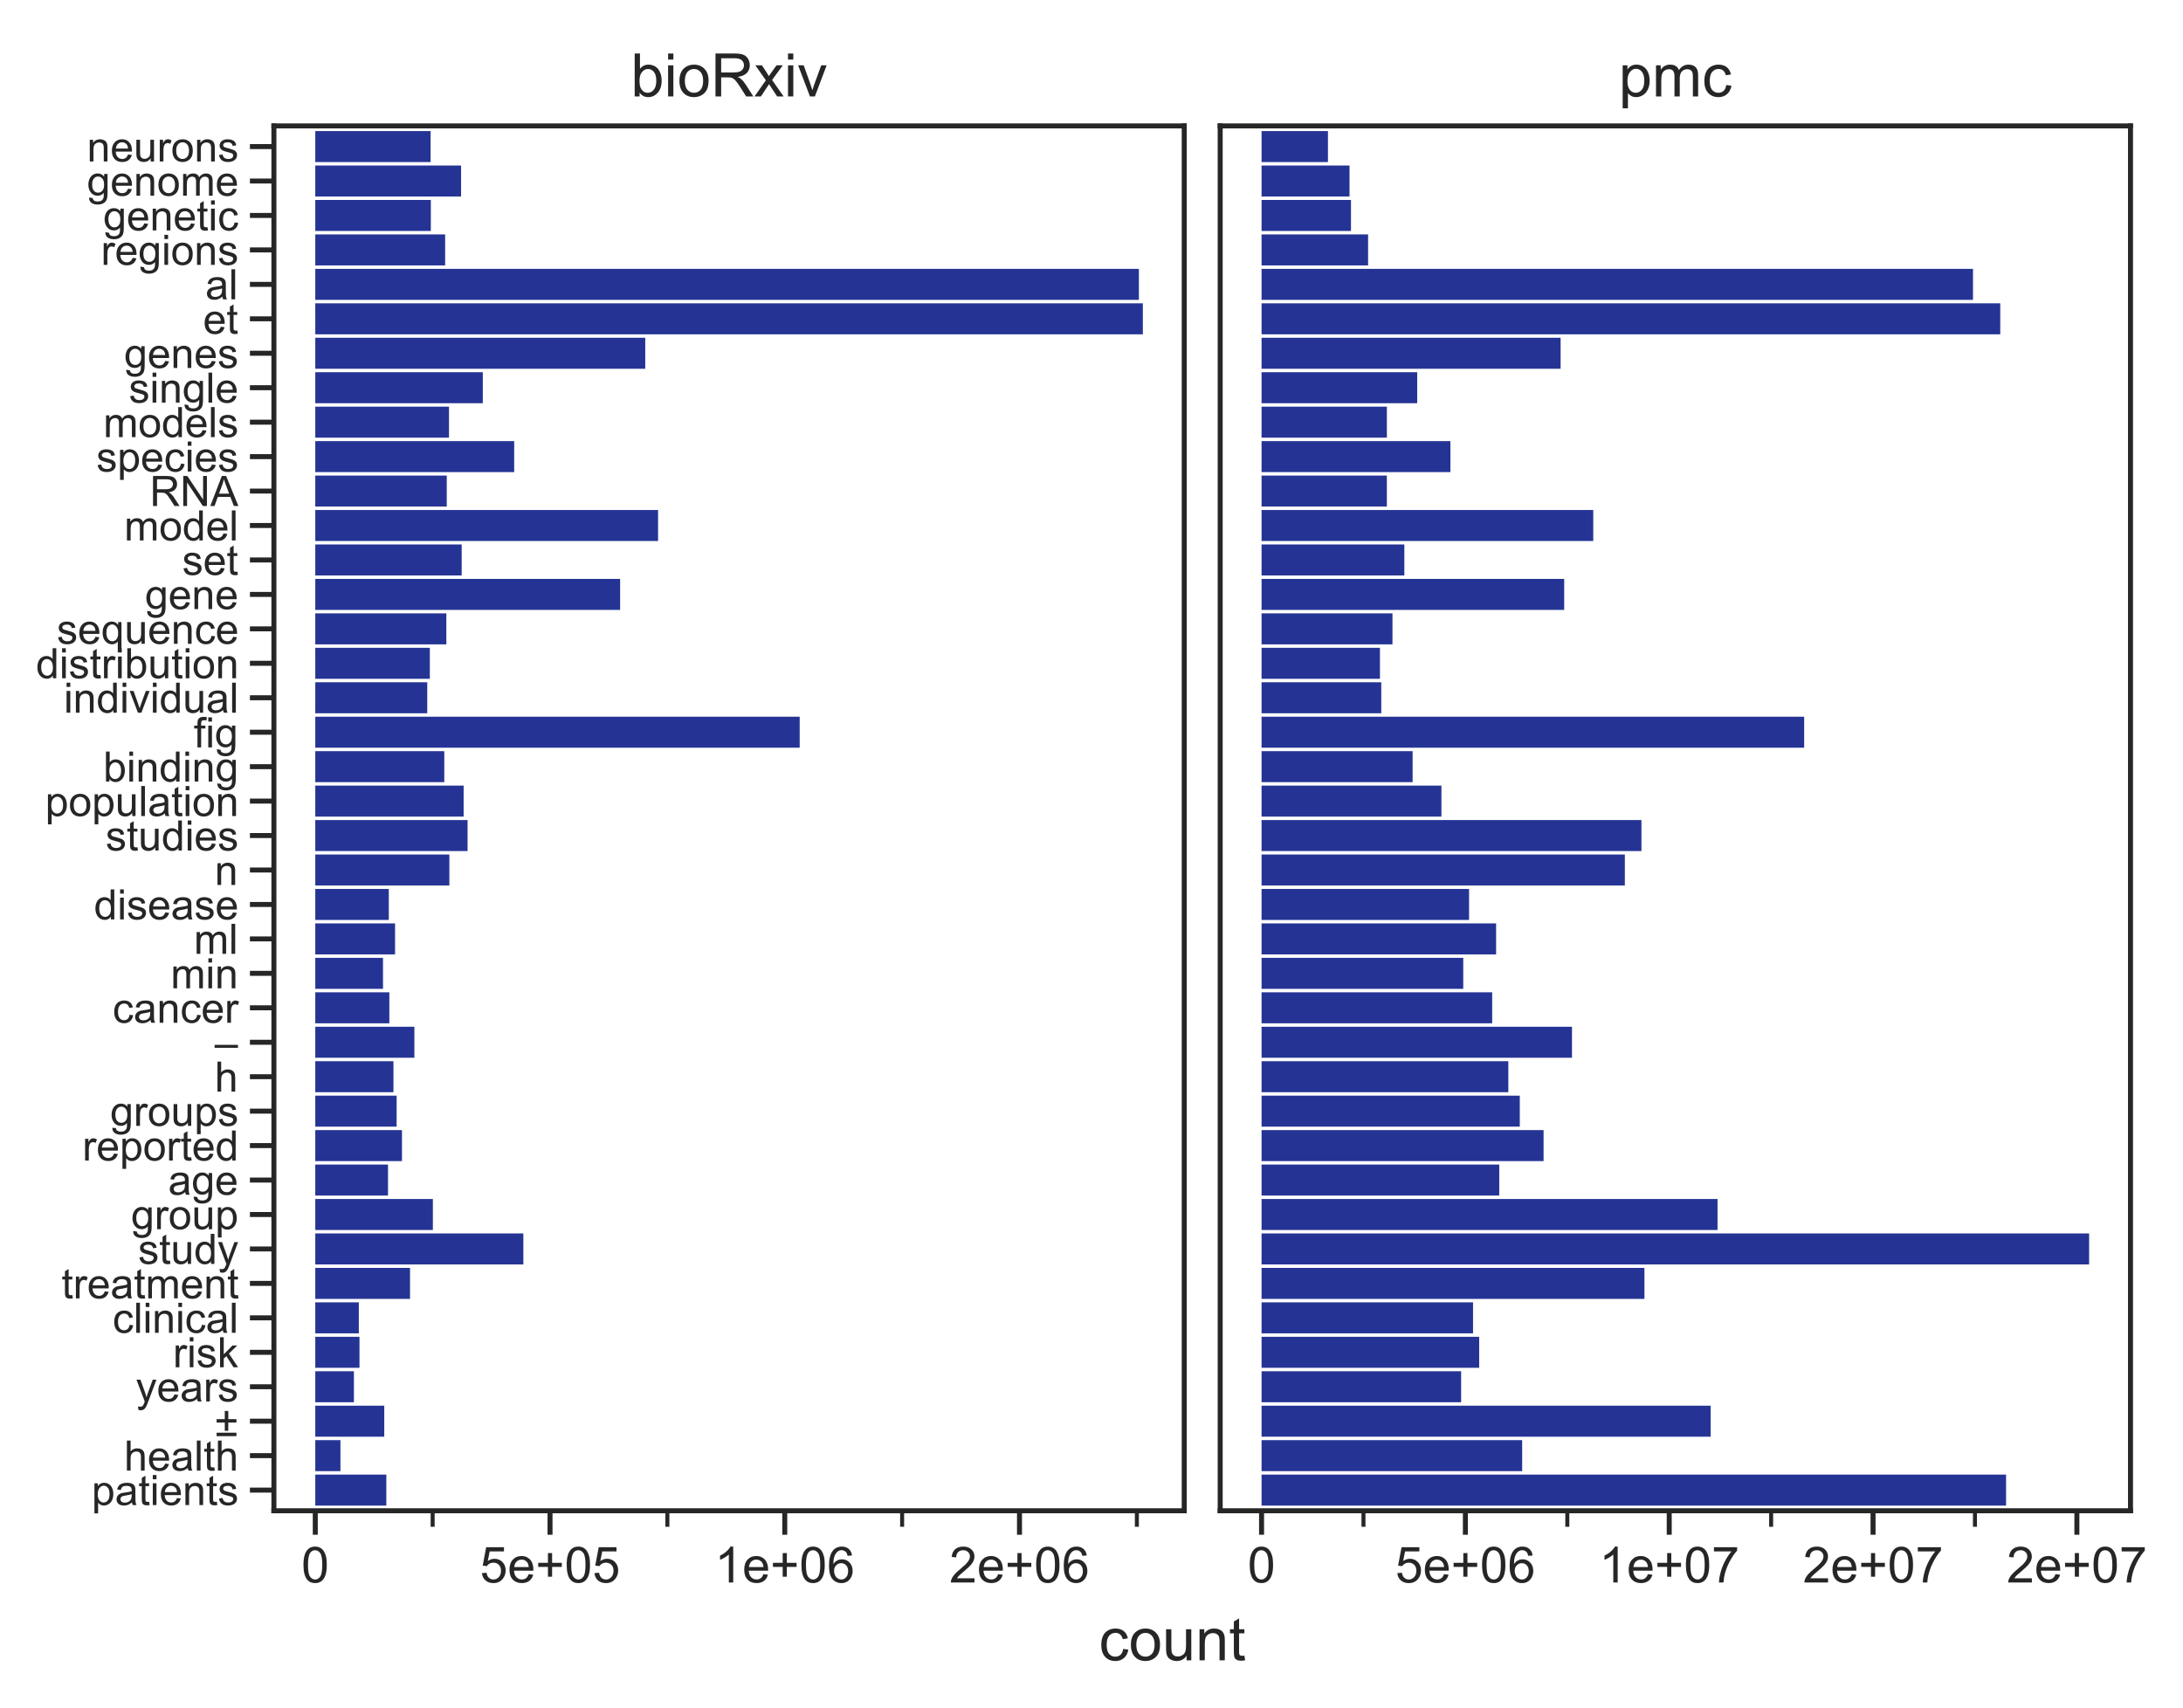 <?xml version="1.0" encoding="utf-8" standalone="no"?>
<!DOCTYPE svg PUBLIC "-//W3C//DTD SVG 1.1//EN"
  "http://www.w3.org/Graphics/SVG/1.1/DTD/svg11.dtd">
<!-- Created with matplotlib (https://matplotlib.org/) -->
<svg height="341.92pt" version="1.1" viewBox="0 0 436.962 341.92" width="436.962pt" xmlns="http://www.w3.org/2000/svg" xmlns:xlink="http://www.w3.org/1999/xlink">
 <defs>
  <style type="text/css">
*{stroke-linecap:butt;stroke-linejoin:round;}
  </style>
 </defs>
 <g id="figure_1">
  <g id="patch_1">
   <path d="M 0 341.92 
L 436.962 341.92 
L 436.962 0 
L 0 0 
z
" style="fill:#ffffff;"/>
  </g>
  <g id="axes_1">
   <g id="patch_2">
    <path d="M 54.826 302.4 
L 237.04 302.4 
L 237.04 25.2 
L 54.826 25.2 
z
" style="fill:#ffffff;"/>
   </g>
   <g id="matplotlib.axis_1">
    <g id="xtick_1">
     <g id="line2d_1">
      <defs>
       <path d="M 0 0 
L 0 4.8 
" id="m4e394db249" style="stroke:#262626;"/>
      </defs>
      <g>
       <use style="fill:#262626;stroke:#262626;" x="63.108" xlink:href="#m4e394db249" y="302.4"/>
      </g>
     </g>
     <g id="text_1">
      <!-- 0 -->
      <defs>
       <path d="M 4.156 35.297 
Q 4.156 48 6.766 55.734 
Q 9.375 63.484 14.516 67.672 
Q 19.672 71.875 27.484 71.875 
Q 33.25 71.875 37.594 69.547 
Q 41.938 67.234 44.766 62.859 
Q 47.609 58.5 49.219 52.219 
Q 50.828 45.953 50.828 35.297 
Q 50.828 22.703 48.234 14.969 
Q 45.656 7.234 40.5 3 
Q 35.359 -1.219 27.484 -1.219 
Q 17.141 -1.219 11.234 6.203 
Q 4.156 15.141 4.156 35.297 
z
M 13.188 35.297 
Q 13.188 17.672 17.312 11.828 
Q 21.438 6 27.484 6 
Q 33.547 6 37.672 11.859 
Q 41.797 17.719 41.797 35.297 
Q 41.797 52.984 37.672 58.781 
Q 33.547 64.594 27.391 64.594 
Q 21.344 64.594 17.719 59.469 
Q 13.188 52.938 13.188 35.297 
z
" id="ArialMT-48"/>
      </defs>
      <g style="fill:#262626;" transform="translate(60.328 316.758)scale(0.1 -0.1)">
       <use xlink:href="#ArialMT-48"/>
      </g>
     </g>
    </g>
    <g id="xtick_2">
     <g id="line2d_2">
      <g>
       <use style="fill:#262626;stroke:#262626;" x="110.095" xlink:href="#m4e394db249" y="302.4"/>
      </g>
     </g>
     <g id="text_2">
      <!-- 5e+05 -->
      <defs>
       <path d="M 4.156 18.75 
L 13.375 19.531 
Q 14.406 12.797 18.141 9.391 
Q 21.875 6 27.156 6 
Q 33.5 6 37.891 10.781 
Q 42.281 15.578 42.281 23.484 
Q 42.281 31 38.062 35.344 
Q 33.844 39.703 27 39.703 
Q 22.75 39.703 19.328 37.766 
Q 15.922 35.844 13.969 32.766 
L 5.719 33.844 
L 12.641 70.609 
L 48.25 70.609 
L 48.25 62.203 
L 19.672 62.203 
L 15.828 42.969 
Q 22.266 47.469 29.344 47.469 
Q 38.719 47.469 45.156 40.969 
Q 51.609 34.469 51.609 24.266 
Q 51.609 14.547 45.953 7.469 
Q 39.062 -1.219 27.156 -1.219 
Q 17.391 -1.219 11.203 4.25 
Q 5.031 9.719 4.156 18.75 
z
" id="ArialMT-53"/>
       <path d="M 42.094 16.703 
L 51.172 15.578 
Q 49.031 7.625 43.219 3.219 
Q 37.406 -1.172 28.375 -1.172 
Q 17 -1.172 10.328 5.828 
Q 3.656 12.844 3.656 25.484 
Q 3.656 38.578 10.391 45.797 
Q 17.141 53.031 27.875 53.031 
Q 38.281 53.031 44.875 45.953 
Q 51.469 38.875 51.469 26.031 
Q 51.469 25.25 51.422 23.688 
L 12.75 23.688 
Q 13.234 15.141 17.578 10.594 
Q 21.922 6.062 28.422 6.062 
Q 33.25 6.062 36.672 8.594 
Q 40.094 11.141 42.094 16.703 
z
M 13.234 30.906 
L 42.188 30.906 
Q 41.609 37.453 38.875 40.719 
Q 34.672 45.797 27.984 45.797 
Q 21.922 45.797 17.797 41.75 
Q 13.672 37.703 13.234 30.906 
z
" id="ArialMT-101"/>
       <path d="M 25.047 11.578 
L 25.047 31.203 
L 5.562 31.203 
L 5.562 39.406 
L 25.047 39.406 
L 25.047 58.891 
L 33.344 58.891 
L 33.344 39.406 
L 52.828 39.406 
L 52.828 31.203 
L 33.344 31.203 
L 33.344 11.578 
z
" id="ArialMT-43"/>
      </defs>
      <g style="fill:#262626;" transform="translate(96.053 316.758)scale(0.1 -0.1)">
       <use xlink:href="#ArialMT-53"/>
       <use x="55.615" xlink:href="#ArialMT-101"/>
       <use x="111.23" xlink:href="#ArialMT-43"/>
       <use x="169.629" xlink:href="#ArialMT-48"/>
       <use x="225.244" xlink:href="#ArialMT-53"/>
      </g>
     </g>
    </g>
    <g id="xtick_3">
     <g id="line2d_3">
      <g>
       <use style="fill:#262626;stroke:#262626;" x="157.082" xlink:href="#m4e394db249" y="302.4"/>
      </g>
     </g>
     <g id="text_3">
      <!-- 1e+06 -->
      <defs>
       <path d="M 37.25 0 
L 28.469 0 
L 28.469 56 
Q 25.297 52.984 20.141 49.953 
Q 14.984 46.922 10.891 45.406 
L 10.891 53.906 
Q 18.266 57.375 23.781 62.297 
Q 29.297 67.234 31.594 71.875 
L 37.25 71.875 
z
" id="ArialMT-49"/>
       <path d="M 49.75 54.047 
L 41.016 53.375 
Q 39.844 58.547 37.703 60.891 
Q 34.125 64.656 28.906 64.656 
Q 24.703 64.656 21.531 62.312 
Q 17.391 59.281 14.984 53.469 
Q 12.594 47.656 12.5 36.922 
Q 15.672 41.75 20.266 44.094 
Q 24.859 46.438 29.891 46.438 
Q 38.672 46.438 44.844 39.969 
Q 51.031 33.5 51.031 23.25 
Q 51.031 16.5 48.125 10.719 
Q 45.219 4.938 40.141 1.859 
Q 35.062 -1.219 28.609 -1.219 
Q 17.625 -1.219 10.688 6.859 
Q 3.766 14.938 3.766 33.5 
Q 3.766 54.25 11.422 63.672 
Q 18.109 71.875 29.438 71.875 
Q 37.891 71.875 43.281 67.141 
Q 48.688 62.406 49.75 54.047 
z
M 13.875 23.188 
Q 13.875 18.656 15.797 14.5 
Q 17.719 10.359 21.188 8.172 
Q 24.656 6 28.469 6 
Q 34.031 6 38.031 10.484 
Q 42.047 14.984 42.047 22.703 
Q 42.047 30.125 38.078 34.391 
Q 34.125 38.672 28.125 38.672 
Q 22.172 38.672 18.016 34.391 
Q 13.875 30.125 13.875 23.188 
z
" id="ArialMT-54"/>
      </defs>
      <g style="fill:#262626;" transform="translate(143.04 316.758)scale(0.1 -0.1)">
       <use xlink:href="#ArialMT-49"/>
       <use x="55.615" xlink:href="#ArialMT-101"/>
       <use x="111.23" xlink:href="#ArialMT-43"/>
       <use x="169.629" xlink:href="#ArialMT-48"/>
       <use x="225.244" xlink:href="#ArialMT-54"/>
      </g>
     </g>
    </g>
    <g id="xtick_4">
     <g id="line2d_4">
      <g>
       <use style="fill:#262626;stroke:#262626;" x="204.069" xlink:href="#m4e394db249" y="302.4"/>
      </g>
     </g>
     <g id="text_4">
      <!-- 2e+06 -->
      <defs>
       <path d="M 50.344 8.453 
L 50.344 0 
L 3.031 0 
Q 2.938 3.172 4.047 6.109 
Q 5.859 10.938 9.828 15.625 
Q 13.812 20.312 21.344 26.469 
Q 33.016 36.031 37.109 41.625 
Q 41.219 47.219 41.219 52.203 
Q 41.219 57.422 37.469 61 
Q 33.734 64.594 27.734 64.594 
Q 21.391 64.594 17.578 60.781 
Q 13.766 56.984 13.719 50.25 
L 4.688 51.172 
Q 5.609 61.281 11.656 66.578 
Q 17.719 71.875 27.938 71.875 
Q 38.234 71.875 44.234 66.156 
Q 50.25 60.453 50.25 52 
Q 50.25 47.703 48.484 43.547 
Q 46.734 39.406 42.656 34.812 
Q 38.578 30.219 29.109 22.219 
Q 21.188 15.578 18.938 13.203 
Q 16.703 10.844 15.234 8.453 
z
" id="ArialMT-50"/>
      </defs>
      <g style="fill:#262626;" transform="translate(190.027 316.758)scale(0.1 -0.1)">
       <use xlink:href="#ArialMT-50"/>
       <use x="55.615" xlink:href="#ArialMT-101"/>
       <use x="111.23" xlink:href="#ArialMT-43"/>
       <use x="169.629" xlink:href="#ArialMT-48"/>
       <use x="225.244" xlink:href="#ArialMT-54"/>
      </g>
     </g>
    </g>
    <g id="xtick_5">
     <g id="line2d_5">
      <defs>
       <path d="M 0 0 
L 0 3.2 
" id="m1afc7be273" style="stroke:#262626;stroke-width:0.8;"/>
      </defs>
      <g>
       <use style="fill:#262626;stroke:#262626;stroke-width:0.8;" x="86.602" xlink:href="#m1afc7be273" y="302.4"/>
      </g>
     </g>
    </g>
    <g id="xtick_6">
     <g id="line2d_6">
      <g>
       <use style="fill:#262626;stroke:#262626;stroke-width:0.8;" x="133.589" xlink:href="#m1afc7be273" y="302.4"/>
      </g>
     </g>
    </g>
    <g id="xtick_7">
     <g id="line2d_7">
      <g>
       <use style="fill:#262626;stroke:#262626;stroke-width:0.8;" x="180.575" xlink:href="#m1afc7be273" y="302.4"/>
      </g>
     </g>
    </g>
    <g id="xtick_8">
     <g id="line2d_8">
      <g>
       <use style="fill:#262626;stroke:#262626;stroke-width:0.8;" x="227.562" xlink:href="#m1afc7be273" y="302.4"/>
      </g>
     </g>
    </g>
   </g>
   <g id="matplotlib.axis_2">
    <g id="ytick_1">
     <g id="line2d_9">
      <defs>
       <path d="M 0 0 
L -4.8 0 
" id="m52ac589e42" style="stroke:#262626;"/>
      </defs>
      <g>
       <use style="fill:#262626;stroke:#262626;" x="54.826" xlink:href="#m52ac589e42" y="298.263"/>
      </g>
     </g>
     <g id="text_5">
      <!-- patients -->
      <defs>
       <path d="M 6.594 -19.875 
L 6.594 51.859 
L 14.594 51.859 
L 14.594 45.125 
Q 17.438 49.078 21 51.047 
Q 24.562 53.031 29.641 53.031 
Q 36.281 53.031 41.359 49.609 
Q 46.438 46.188 49.016 39.953 
Q 51.609 33.734 51.609 26.312 
Q 51.609 18.359 48.75 11.984 
Q 45.906 5.609 40.453 2.219 
Q 35.016 -1.172 29 -1.172 
Q 24.609 -1.172 21.109 0.688 
Q 17.625 2.547 15.375 5.375 
L 15.375 -19.875 
z
M 14.547 25.641 
Q 14.547 15.625 18.594 10.844 
Q 22.656 6.062 28.422 6.062 
Q 34.281 6.062 38.453 11.016 
Q 42.625 15.969 42.625 26.375 
Q 42.625 36.281 38.547 41.203 
Q 34.469 46.141 28.812 46.141 
Q 23.188 46.141 18.859 40.891 
Q 14.547 35.641 14.547 25.641 
z
" id="ArialMT-112"/>
       <path d="M 40.438 6.391 
Q 35.547 2.25 31.031 0.531 
Q 26.516 -1.172 21.344 -1.172 
Q 12.797 -1.172 8.203 3 
Q 3.609 7.172 3.609 13.672 
Q 3.609 17.484 5.344 20.625 
Q 7.078 23.781 9.891 25.688 
Q 12.703 27.594 16.219 28.562 
Q 18.797 29.25 24.031 29.891 
Q 34.672 31.156 39.703 32.906 
Q 39.75 34.719 39.75 35.203 
Q 39.75 40.578 37.25 42.781 
Q 33.891 45.75 27.25 45.75 
Q 21.047 45.75 18.094 43.578 
Q 15.141 41.406 13.719 35.891 
L 5.125 37.062 
Q 6.297 42.578 8.984 45.969 
Q 11.672 49.359 16.75 51.188 
Q 21.828 53.031 28.516 53.031 
Q 35.156 53.031 39.297 51.469 
Q 43.453 49.906 45.406 47.531 
Q 47.359 45.172 48.141 41.547 
Q 48.578 39.312 48.578 33.453 
L 48.578 21.734 
Q 48.578 9.469 49.141 6.219 
Q 49.703 2.984 51.375 0 
L 42.188 0 
Q 40.828 2.734 40.438 6.391 
z
M 39.703 26.031 
Q 34.906 24.078 25.344 22.703 
Q 19.922 21.922 17.672 20.938 
Q 15.438 19.969 14.203 18.094 
Q 12.984 16.219 12.984 13.922 
Q 12.984 10.406 15.641 8.062 
Q 18.312 5.719 23.438 5.719 
Q 28.516 5.719 32.469 7.938 
Q 36.422 10.156 38.281 14.016 
Q 39.703 17 39.703 22.797 
z
" id="ArialMT-97"/>
       <path d="M 25.781 7.859 
L 27.047 0.094 
Q 23.344 -0.688 20.406 -0.688 
Q 15.625 -0.688 12.984 0.828 
Q 10.359 2.344 9.281 4.812 
Q 8.203 7.281 8.203 15.188 
L 8.203 45.016 
L 1.766 45.016 
L 1.766 51.859 
L 8.203 51.859 
L 8.203 64.703 
L 16.938 69.969 
L 16.938 51.859 
L 25.781 51.859 
L 25.781 45.016 
L 16.938 45.016 
L 16.938 14.703 
Q 16.938 10.938 17.406 9.859 
Q 17.875 8.797 18.922 8.156 
Q 19.969 7.516 21.922 7.516 
Q 23.391 7.516 25.781 7.859 
z
" id="ArialMT-116"/>
       <path d="M 6.641 61.469 
L 6.641 71.578 
L 15.438 71.578 
L 15.438 61.469 
z
M 6.641 0 
L 6.641 51.859 
L 15.438 51.859 
L 15.438 0 
z
" id="ArialMT-105"/>
       <path d="M 6.594 0 
L 6.594 51.859 
L 14.5 51.859 
L 14.5 44.484 
Q 20.219 53.031 31 53.031 
Q 35.688 53.031 39.625 51.344 
Q 43.562 49.656 45.516 46.922 
Q 47.469 44.188 48.25 40.438 
Q 48.734 37.984 48.734 31.891 
L 48.734 0 
L 39.938 0 
L 39.938 31.547 
Q 39.938 36.922 38.906 39.578 
Q 37.891 42.234 35.281 43.812 
Q 32.672 45.406 29.156 45.406 
Q 23.531 45.406 19.453 41.844 
Q 15.375 38.281 15.375 28.328 
L 15.375 0 
z
" id="ArialMT-110"/>
       <path d="M 3.078 15.484 
L 11.766 16.844 
Q 12.5 11.625 15.844 8.844 
Q 19.188 6.062 25.203 6.062 
Q 31.25 6.062 34.172 8.516 
Q 37.109 10.984 37.109 14.312 
Q 37.109 17.281 34.516 19 
Q 32.719 20.172 25.531 21.969 
Q 15.875 24.422 12.141 26.203 
Q 8.406 27.984 6.469 31.125 
Q 4.547 34.281 4.547 38.094 
Q 4.547 41.547 6.125 44.5 
Q 7.719 47.469 10.453 49.422 
Q 12.5 50.922 16.031 51.969 
Q 19.578 53.031 23.641 53.031 
Q 29.734 53.031 34.344 51.266 
Q 38.969 49.516 41.156 46.5 
Q 43.359 43.5 44.188 38.484 
L 35.594 37.312 
Q 35.016 41.312 32.203 43.547 
Q 29.391 45.797 24.266 45.797 
Q 18.219 45.797 15.625 43.797 
Q 13.031 41.797 13.031 39.109 
Q 13.031 37.406 14.109 36.031 
Q 15.188 34.625 17.484 33.688 
Q 18.797 33.203 25.25 31.453 
Q 34.578 28.953 38.25 27.359 
Q 41.938 25.781 44.031 22.75 
Q 46.141 19.734 46.141 15.234 
Q 46.141 10.844 43.578 6.953 
Q 41.016 3.078 36.172 0.953 
Q 31.344 -1.172 25.25 -1.172 
Q 15.141 -1.172 9.844 3.031 
Q 4.547 7.234 3.078 15.484 
z
" id="ArialMT-115"/>
      </defs>
      <g style="fill:#262626;" transform="translate(18.348 301.255)scale(0.084 -0.084)">
       <use xlink:href="#ArialMT-112"/>
       <use x="55.615" xlink:href="#ArialMT-97"/>
       <use x="111.23" xlink:href="#ArialMT-116"/>
       <use x="139.014" xlink:href="#ArialMT-105"/>
       <use x="161.23" xlink:href="#ArialMT-101"/>
       <use x="216.846" xlink:href="#ArialMT-110"/>
       <use x="272.461" xlink:href="#ArialMT-116"/>
       <use x="300.244" xlink:href="#ArialMT-115"/>
      </g>
     </g>
    </g>
    <g id="ytick_2">
     <g id="line2d_10">
      <g>
       <use style="fill:#262626;stroke:#262626;" x="54.826" xlink:href="#m52ac589e42" y="291.367"/>
      </g>
     </g>
     <g id="text_6">
      <!-- health -->
      <defs>
       <path d="M 6.594 0 
L 6.594 71.578 
L 15.375 71.578 
L 15.375 45.906 
Q 21.531 53.031 30.906 53.031 
Q 36.672 53.031 40.922 50.75 
Q 45.172 48.484 47 44.484 
Q 48.828 40.484 48.828 32.859 
L 48.828 0 
L 40.047 0 
L 40.047 32.859 
Q 40.047 39.453 37.188 42.453 
Q 34.328 45.453 29.109 45.453 
Q 25.203 45.453 21.75 43.422 
Q 18.312 41.406 16.844 37.938 
Q 15.375 34.469 15.375 28.375 
L 15.375 0 
z
" id="ArialMT-104"/>
       <path d="M 6.391 0 
L 6.391 71.578 
L 15.188 71.578 
L 15.188 0 
z
" id="ArialMT-108"/>
      </defs>
      <g style="fill:#262626;" transform="translate(24.85 294.359)scale(0.084 -0.084)">
       <use xlink:href="#ArialMT-104"/>
       <use x="55.615" xlink:href="#ArialMT-101"/>
       <use x="111.23" xlink:href="#ArialMT-97"/>
       <use x="166.846" xlink:href="#ArialMT-108"/>
       <use x="189.062" xlink:href="#ArialMT-116"/>
       <use x="216.846" xlink:href="#ArialMT-104"/>
      </g>
     </g>
    </g>
    <g id="ytick_3">
     <g id="line2d_11">
      <g>
       <use style="fill:#262626;stroke:#262626;" x="54.826" xlink:href="#m52ac589e42" y="284.472"/>
      </g>
     </g>
     <g id="text_7">
      <!-- ± -->
      <defs>
       <path d="M 23.297 12.703 
L 23.297 32.375 
L 3.812 32.375 
L 3.812 40.531 
L 23.297 40.531 
L 23.297 60.016 
L 31.594 60.016 
L 31.594 40.531 
L 51.078 40.531 
L 51.078 32.375 
L 31.594 32.375 
L 31.594 12.703 
z
M 51.078 0 
L 3.812 0 
L 3.812 8.203 
L 51.078 8.203 
z
" id="ArialMT-177"/>
      </defs>
      <g style="fill:#262626;" transform="translate(43.037 287.464)scale(0.084 -0.084)">
       <use xlink:href="#ArialMT-177"/>
      </g>
     </g>
    </g>
    <g id="ytick_4">
     <g id="line2d_12">
      <g>
       <use style="fill:#262626;stroke:#262626;" x="54.826" xlink:href="#m52ac589e42" y="277.576"/>
      </g>
     </g>
     <g id="text_8">
      <!-- years -->
      <defs>
       <path d="M 6.203 -19.969 
L 5.219 -11.719 
Q 8.109 -12.5 10.25 -12.5 
Q 13.188 -12.5 14.938 -11.516 
Q 16.703 -10.547 17.828 -8.797 
Q 18.656 -7.469 20.516 -2.25 
Q 20.75 -1.516 21.297 -0.094 
L 1.609 51.859 
L 11.078 51.859 
L 21.875 21.828 
Q 23.969 16.109 25.641 9.812 
Q 27.156 15.875 29.25 21.625 
L 40.328 51.859 
L 49.125 51.859 
L 29.391 -0.875 
Q 26.219 -9.422 24.469 -12.641 
Q 22.125 -17 19.094 -19.016 
Q 16.062 -21.047 11.859 -21.047 
Q 9.328 -21.047 6.203 -19.969 
z
" id="ArialMT-121"/>
       <path d="M 6.5 0 
L 6.5 51.859 
L 14.406 51.859 
L 14.406 44 
Q 17.438 49.516 20 51.266 
Q 22.562 53.031 25.641 53.031 
Q 30.078 53.031 34.672 50.203 
L 31.641 42.047 
Q 28.422 43.953 25.203 43.953 
Q 22.312 43.953 20.016 42.219 
Q 17.719 40.484 16.75 37.406 
Q 15.281 32.719 15.281 27.156 
L 15.281 0 
z
" id="ArialMT-114"/>
      </defs>
      <g style="fill:#262626;" transform="translate(27.184 280.519)scale(0.084 -0.084)">
       <use xlink:href="#ArialMT-121"/>
       <use x="50" xlink:href="#ArialMT-101"/>
       <use x="105.615" xlink:href="#ArialMT-97"/>
       <use x="161.23" xlink:href="#ArialMT-114"/>
       <use x="194.531" xlink:href="#ArialMT-115"/>
      </g>
     </g>
    </g>
    <g id="ytick_5">
     <g id="line2d_13">
      <g>
       <use style="fill:#262626;stroke:#262626;" x="54.826" xlink:href="#m52ac589e42" y="270.681"/>
      </g>
     </g>
     <g id="text_9">
      <!-- risk -->
      <defs>
       <path d="M 6.641 0 
L 6.641 71.578 
L 15.438 71.578 
L 15.438 30.766 
L 36.234 51.859 
L 47.609 51.859 
L 27.781 32.625 
L 49.609 0 
L 38.766 0 
L 21.625 26.516 
L 15.438 20.562 
L 15.438 0 
z
" id="ArialMT-107"/>
      </defs>
      <g style="fill:#262626;" transform="translate(34.625 273.673)scale(0.084 -0.084)">
       <use xlink:href="#ArialMT-114"/>
       <use x="33.301" xlink:href="#ArialMT-105"/>
       <use x="55.518" xlink:href="#ArialMT-115"/>
       <use x="105.518" xlink:href="#ArialMT-107"/>
      </g>
     </g>
    </g>
    <g id="ytick_6">
     <g id="line2d_14">
      <g>
       <use style="fill:#262626;stroke:#262626;" x="54.826" xlink:href="#m52ac589e42" y="263.785"/>
      </g>
     </g>
     <g id="text_10">
      <!-- clinical -->
      <defs>
       <path d="M 40.438 19 
L 49.078 17.875 
Q 47.656 8.938 41.812 3.875 
Q 35.984 -1.172 27.484 -1.172 
Q 16.844 -1.172 10.375 5.781 
Q 3.906 12.75 3.906 25.734 
Q 3.906 34.125 6.688 40.422 
Q 9.469 46.734 15.156 49.875 
Q 20.844 53.031 27.547 53.031 
Q 35.984 53.031 41.359 48.75 
Q 46.734 44.484 48.25 36.625 
L 39.703 35.297 
Q 38.484 40.531 35.375 43.156 
Q 32.281 45.797 27.875 45.797 
Q 21.234 45.797 17.078 41.031 
Q 12.938 36.281 12.938 25.984 
Q 12.938 15.531 16.938 10.797 
Q 20.953 6.062 27.391 6.062 
Q 32.562 6.062 36.031 9.234 
Q 39.5 12.406 40.438 19 
z
" id="ArialMT-99"/>
      </defs>
      <g style="fill:#262626;" transform="translate(22.538 266.777)scale(0.084 -0.084)">
       <use xlink:href="#ArialMT-99"/>
       <use x="50" xlink:href="#ArialMT-108"/>
       <use x="72.217" xlink:href="#ArialMT-105"/>
       <use x="94.434" xlink:href="#ArialMT-110"/>
       <use x="150.049" xlink:href="#ArialMT-105"/>
       <use x="172.266" xlink:href="#ArialMT-99"/>
       <use x="222.266" xlink:href="#ArialMT-97"/>
       <use x="277.881" xlink:href="#ArialMT-108"/>
      </g>
     </g>
    </g>
    <g id="ytick_7">
     <g id="line2d_15">
      <g>
       <use style="fill:#262626;stroke:#262626;" x="54.826" xlink:href="#m52ac589e42" y="256.89"/>
      </g>
     </g>
     <g id="text_11">
      <!-- treatment -->
      <defs>
       <path d="M 6.594 0 
L 6.594 51.859 
L 14.453 51.859 
L 14.453 44.578 
Q 16.891 48.391 20.938 50.703 
Q 25 53.031 30.172 53.031 
Q 35.938 53.031 39.625 50.641 
Q 43.312 48.25 44.828 43.953 
Q 50.984 53.031 60.844 53.031 
Q 68.562 53.031 72.703 48.75 
Q 76.859 44.484 76.859 35.594 
L 76.859 0 
L 68.109 0 
L 68.109 32.672 
Q 68.109 37.938 67.25 40.25 
Q 66.406 42.578 64.156 43.984 
Q 61.922 45.406 58.891 45.406 
Q 53.422 45.406 49.797 41.766 
Q 46.188 38.141 46.188 30.125 
L 46.188 0 
L 37.406 0 
L 37.406 33.688 
Q 37.406 39.547 35.25 42.469 
Q 33.109 45.406 28.219 45.406 
Q 24.516 45.406 21.359 43.453 
Q 18.219 41.5 16.797 37.734 
Q 15.375 33.984 15.375 26.906 
L 15.375 0 
z
" id="ArialMT-109"/>
      </defs>
      <g style="fill:#262626;" transform="translate(12.315 259.882)scale(0.084 -0.084)">
       <use xlink:href="#ArialMT-116"/>
       <use x="27.783" xlink:href="#ArialMT-114"/>
       <use x="61.084" xlink:href="#ArialMT-101"/>
       <use x="116.699" xlink:href="#ArialMT-97"/>
       <use x="172.314" xlink:href="#ArialMT-116"/>
       <use x="200.098" xlink:href="#ArialMT-109"/>
       <use x="283.398" xlink:href="#ArialMT-101"/>
       <use x="339.014" xlink:href="#ArialMT-110"/>
       <use x="394.629" xlink:href="#ArialMT-116"/>
      </g>
     </g>
    </g>
    <g id="ytick_8">
     <g id="line2d_16">
      <g>
       <use style="fill:#262626;stroke:#262626;" x="54.826" xlink:href="#m52ac589e42" y="249.994"/>
      </g>
     </g>
     <g id="text_12">
      <!-- study -->
      <defs>
       <path d="M 40.578 0 
L 40.578 7.625 
Q 34.516 -1.172 24.125 -1.172 
Q 19.531 -1.172 15.547 0.578 
Q 11.578 2.344 9.641 5 
Q 7.719 7.672 6.938 11.531 
Q 6.391 14.109 6.391 19.734 
L 6.391 51.859 
L 15.188 51.859 
L 15.188 23.094 
Q 15.188 16.219 15.719 13.812 
Q 16.547 10.359 19.234 8.375 
Q 21.922 6.391 25.875 6.391 
Q 29.828 6.391 33.297 8.422 
Q 36.766 10.453 38.203 13.938 
Q 39.656 17.438 39.656 24.078 
L 39.656 51.859 
L 48.438 51.859 
L 48.438 0 
z
" id="ArialMT-117"/>
       <path d="M 40.234 0 
L 40.234 6.547 
Q 35.297 -1.172 25.734 -1.172 
Q 19.531 -1.172 14.328 2.25 
Q 9.125 5.672 6.266 11.797 
Q 3.422 17.922 3.422 25.875 
Q 3.422 33.641 6 39.969 
Q 8.594 46.297 13.766 49.656 
Q 18.953 53.031 25.344 53.031 
Q 30.031 53.031 33.688 51.047 
Q 37.359 49.078 39.656 45.906 
L 39.656 71.578 
L 48.391 71.578 
L 48.391 0 
z
M 12.453 25.875 
Q 12.453 15.922 16.641 10.984 
Q 20.844 6.062 26.562 6.062 
Q 32.328 6.062 36.344 10.766 
Q 40.375 15.484 40.375 25.141 
Q 40.375 35.797 36.266 40.766 
Q 32.172 45.75 26.172 45.75 
Q 20.312 45.75 16.375 40.969 
Q 12.453 36.188 12.453 25.875 
z
" id="ArialMT-100"/>
      </defs>
      <g style="fill:#262626;" transform="translate(27.645 252.986)scale(0.084 -0.084)">
       <use xlink:href="#ArialMT-115"/>
       <use x="50" xlink:href="#ArialMT-116"/>
       <use x="77.783" xlink:href="#ArialMT-117"/>
       <use x="133.398" xlink:href="#ArialMT-100"/>
       <use x="189.014" xlink:href="#ArialMT-121"/>
      </g>
     </g>
    </g>
    <g id="ytick_9">
     <g id="line2d_17">
      <g>
       <use style="fill:#262626;stroke:#262626;" x="54.826" xlink:href="#m52ac589e42" y="243.099"/>
      </g>
     </g>
     <g id="text_13">
      <!-- group -->
      <defs>
       <path d="M 4.984 -4.297 
L 13.531 -5.562 
Q 14.062 -9.516 16.5 -11.328 
Q 19.781 -13.766 25.438 -13.766 
Q 31.547 -13.766 34.859 -11.328 
Q 38.188 -8.891 39.359 -4.5 
Q 40.047 -1.812 39.984 6.781 
Q 34.234 0 25.641 0 
Q 14.938 0 9.078 7.719 
Q 3.219 15.438 3.219 26.219 
Q 3.219 33.641 5.906 39.906 
Q 8.594 46.188 13.688 49.609 
Q 18.797 53.031 25.688 53.031 
Q 34.859 53.031 40.828 45.609 
L 40.828 51.859 
L 48.922 51.859 
L 48.922 7.031 
Q 48.922 -5.078 46.453 -10.125 
Q 44 -15.188 38.641 -18.109 
Q 33.297 -21.047 25.484 -21.047 
Q 16.219 -21.047 10.5 -16.875 
Q 4.781 -12.703 4.984 -4.297 
z
M 12.25 26.859 
Q 12.25 16.656 16.297 11.969 
Q 20.359 7.281 26.469 7.281 
Q 32.516 7.281 36.609 11.938 
Q 40.719 16.609 40.719 26.562 
Q 40.719 36.078 36.5 40.906 
Q 32.281 45.75 26.312 45.75 
Q 20.453 45.75 16.344 40.984 
Q 12.25 36.234 12.25 26.859 
z
" id="ArialMT-103"/>
       <path d="M 3.328 25.922 
Q 3.328 40.328 11.328 47.266 
Q 18.016 53.031 27.641 53.031 
Q 38.328 53.031 45.109 46.016 
Q 51.906 39.016 51.906 26.656 
Q 51.906 16.656 48.906 10.906 
Q 45.906 5.172 40.156 2 
Q 34.422 -1.172 27.641 -1.172 
Q 16.75 -1.172 10.031 5.812 
Q 3.328 12.797 3.328 25.922 
z
M 12.359 25.922 
Q 12.359 15.969 16.703 11.016 
Q 21.047 6.062 27.641 6.062 
Q 34.188 6.062 38.531 11.031 
Q 42.875 16.016 42.875 26.219 
Q 42.875 35.844 38.5 40.797 
Q 34.125 45.75 27.641 45.75 
Q 21.047 45.75 16.703 40.812 
Q 12.359 35.891 12.359 25.922 
z
" id="ArialMT-111"/>
      </defs>
      <g style="fill:#262626;" transform="translate(26.246 246.041)scale(0.084 -0.084)">
       <use xlink:href="#ArialMT-103"/>
       <use x="55.615" xlink:href="#ArialMT-114"/>
       <use x="88.916" xlink:href="#ArialMT-111"/>
       <use x="144.531" xlink:href="#ArialMT-117"/>
       <use x="200.146" xlink:href="#ArialMT-112"/>
      </g>
     </g>
    </g>
    <g id="ytick_10">
     <g id="line2d_18">
      <g>
       <use style="fill:#262626;stroke:#262626;" x="54.826" xlink:href="#m52ac589e42" y="236.203"/>
      </g>
     </g>
     <g id="text_14">
      <!-- age -->
      <g style="fill:#262626;" transform="translate(33.679 239.146)scale(0.084 -0.084)">
       <use xlink:href="#ArialMT-97"/>
       <use x="55.615" xlink:href="#ArialMT-103"/>
       <use x="111.23" xlink:href="#ArialMT-101"/>
      </g>
     </g>
    </g>
    <g id="ytick_11">
     <g id="line2d_19">
      <g>
       <use style="fill:#262626;stroke:#262626;" x="54.826" xlink:href="#m52ac589e42" y="229.307"/>
      </g>
     </g>
     <g id="text_15">
      <!-- reported -->
      <g style="fill:#262626;" transform="translate(16.491 232.299)scale(0.084 -0.084)">
       <use xlink:href="#ArialMT-114"/>
       <use x="33.301" xlink:href="#ArialMT-101"/>
       <use x="88.916" xlink:href="#ArialMT-112"/>
       <use x="144.531" xlink:href="#ArialMT-111"/>
       <use x="200.146" xlink:href="#ArialMT-114"/>
       <use x="233.447" xlink:href="#ArialMT-116"/>
       <use x="261.23" xlink:href="#ArialMT-101"/>
       <use x="316.846" xlink:href="#ArialMT-100"/>
      </g>
     </g>
    </g>
    <g id="ytick_12">
     <g id="line2d_20">
      <g>
       <use style="fill:#262626;stroke:#262626;" x="54.826" xlink:href="#m52ac589e42" y="222.412"/>
      </g>
     </g>
     <g id="text_16">
      <!-- groups -->
      <g style="fill:#262626;" transform="translate(22.066 225.355)scale(0.084 -0.084)">
       <use xlink:href="#ArialMT-103"/>
       <use x="55.615" xlink:href="#ArialMT-114"/>
       <use x="88.916" xlink:href="#ArialMT-111"/>
       <use x="144.531" xlink:href="#ArialMT-117"/>
       <use x="200.146" xlink:href="#ArialMT-112"/>
       <use x="255.762" xlink:href="#ArialMT-115"/>
      </g>
     </g>
    </g>
    <g id="ytick_13">
     <g id="line2d_21">
      <g>
       <use style="fill:#262626;stroke:#262626;" x="54.826" xlink:href="#m52ac589e42" y="215.516"/>
      </g>
     </g>
     <g id="text_17">
      <!-- h -->
      <g style="fill:#262626;" transform="translate(42.977 218.508)scale(0.084 -0.084)">
       <use xlink:href="#ArialMT-104"/>
      </g>
     </g>
    </g>
    <g id="ytick_14">
     <g id="line2d_22">
      <g>
       <use style="fill:#262626;stroke:#262626;" x="54.826" xlink:href="#m52ac589e42" y="208.621"/>
      </g>
     </g>
     <g id="text_18">
      <!-- – -->
      <defs>
       <path d="M -0.203 22.359 
L -0.203 29.438 
L 55.422 29.438 
L 55.422 22.359 
z
" id="ArialMT-8211"/>
      </defs>
      <g style="fill:#262626;" transform="translate(42.977 211.613)scale(0.084 -0.084)">
       <use xlink:href="#ArialMT-8211"/>
      </g>
     </g>
    </g>
    <g id="ytick_15">
     <g id="line2d_23">
      <g>
       <use style="fill:#262626;stroke:#262626;" x="54.826" xlink:href="#m52ac589e42" y="201.725"/>
      </g>
     </g>
     <g id="text_19">
      <!-- cancer -->
      <g style="fill:#262626;" transform="translate(22.535 204.717)scale(0.084 -0.084)">
       <use xlink:href="#ArialMT-99"/>
       <use x="50" xlink:href="#ArialMT-97"/>
       <use x="105.615" xlink:href="#ArialMT-110"/>
       <use x="161.23" xlink:href="#ArialMT-99"/>
       <use x="211.23" xlink:href="#ArialMT-101"/>
       <use x="266.846" xlink:href="#ArialMT-114"/>
      </g>
     </g>
    </g>
    <g id="ytick_16">
     <g id="line2d_24">
      <g>
       <use style="fill:#262626;stroke:#262626;" x="54.826" xlink:href="#m52ac589e42" y="194.83"/>
      </g>
     </g>
     <g id="text_20">
      <!-- min -->
      <g style="fill:#262626;" transform="translate(34.156 197.822)scale(0.084 -0.084)">
       <use xlink:href="#ArialMT-109"/>
       <use x="83.301" xlink:href="#ArialMT-105"/>
       <use x="105.518" xlink:href="#ArialMT-110"/>
      </g>
     </g>
    </g>
    <g id="ytick_17">
     <g id="line2d_25">
      <g>
       <use style="fill:#262626;stroke:#262626;" x="54.826" xlink:href="#m52ac589e42" y="187.934"/>
      </g>
     </g>
     <g id="text_21">
      <!-- ml -->
      <g style="fill:#262626;" transform="translate(38.805 190.926)scale(0.084 -0.084)">
       <use xlink:href="#ArialMT-109"/>
       <use x="83.301" xlink:href="#ArialMT-108"/>
      </g>
     </g>
    </g>
    <g id="ytick_18">
     <g id="line2d_26">
      <g>
       <use style="fill:#262626;stroke:#262626;" x="54.826" xlink:href="#m52ac589e42" y="181.039"/>
      </g>
     </g>
     <g id="text_22">
      <!-- disease -->
      <g style="fill:#262626;" transform="translate(18.813 184.031)scale(0.084 -0.084)">
       <use xlink:href="#ArialMT-100"/>
       <use x="55.615" xlink:href="#ArialMT-105"/>
       <use x="77.832" xlink:href="#ArialMT-115"/>
       <use x="127.832" xlink:href="#ArialMT-101"/>
       <use x="183.447" xlink:href="#ArialMT-97"/>
       <use x="239.062" xlink:href="#ArialMT-115"/>
       <use x="289.062" xlink:href="#ArialMT-101"/>
      </g>
     </g>
    </g>
    <g id="ytick_19">
     <g id="line2d_27">
      <g>
       <use style="fill:#262626;stroke:#262626;" x="54.826" xlink:href="#m52ac589e42" y="174.143"/>
      </g>
     </g>
     <g id="text_23">
      <!-- n -->
      <g style="fill:#262626;" transform="translate(42.977 177.135)scale(0.084 -0.084)">
       <use xlink:href="#ArialMT-110"/>
      </g>
     </g>
    </g>
    <g id="ytick_20">
     <g id="line2d_28">
      <g>
       <use style="fill:#262626;stroke:#262626;" x="54.826" xlink:href="#m52ac589e42" y="167.248"/>
      </g>
     </g>
     <g id="text_24">
      <!-- studies -->
      <g style="fill:#262626;" transform="translate(21.139 170.24)scale(0.084 -0.084)">
       <use xlink:href="#ArialMT-115"/>
       <use x="50" xlink:href="#ArialMT-116"/>
       <use x="77.783" xlink:href="#ArialMT-117"/>
       <use x="133.398" xlink:href="#ArialMT-100"/>
       <use x="189.014" xlink:href="#ArialMT-105"/>
       <use x="211.23" xlink:href="#ArialMT-101"/>
       <use x="266.846" xlink:href="#ArialMT-115"/>
      </g>
     </g>
    </g>
    <g id="ytick_21">
     <g id="line2d_29">
      <g>
       <use style="fill:#262626;stroke:#262626;" x="54.826" xlink:href="#m52ac589e42" y="160.352"/>
      </g>
     </g>
     <g id="text_25">
      <!-- population -->
      <g style="fill:#262626;" transform="translate(9.046 163.344)scale(0.084 -0.084)">
       <use xlink:href="#ArialMT-112"/>
       <use x="55.615" xlink:href="#ArialMT-111"/>
       <use x="111.23" xlink:href="#ArialMT-112"/>
       <use x="166.846" xlink:href="#ArialMT-117"/>
       <use x="222.461" xlink:href="#ArialMT-108"/>
       <use x="244.678" xlink:href="#ArialMT-97"/>
       <use x="300.293" xlink:href="#ArialMT-116"/>
       <use x="328.076" xlink:href="#ArialMT-105"/>
       <use x="350.293" xlink:href="#ArialMT-111"/>
       <use x="405.908" xlink:href="#ArialMT-110"/>
      </g>
     </g>
    </g>
    <g id="ytick_22">
     <g id="line2d_30">
      <g>
       <use style="fill:#262626;stroke:#262626;" x="54.826" xlink:href="#m52ac589e42" y="153.457"/>
      </g>
     </g>
     <g id="text_26">
      <!-- binding -->
      <defs>
       <path d="M 14.703 0 
L 6.547 0 
L 6.547 71.578 
L 15.328 71.578 
L 15.328 46.047 
Q 20.906 53.031 29.547 53.031 
Q 34.328 53.031 38.594 51.094 
Q 42.875 49.172 45.625 45.672 
Q 48.391 42.188 49.953 37.25 
Q 51.516 32.328 51.516 26.703 
Q 51.516 13.375 44.922 6.094 
Q 38.328 -1.172 29.109 -1.172 
Q 19.922 -1.172 14.703 6.5 
z
M 14.594 26.312 
Q 14.594 17 17.141 12.844 
Q 21.297 6.062 28.375 6.062 
Q 34.125 6.062 38.328 11.062 
Q 42.531 16.062 42.531 25.984 
Q 42.531 36.141 38.5 40.969 
Q 34.469 45.797 28.766 45.797 
Q 23 45.797 18.797 40.797 
Q 14.594 35.797 14.594 26.312 
z
" id="ArialMT-98"/>
      </defs>
      <g style="fill:#262626;" transform="translate(20.666 156.449)scale(0.084 -0.084)">
       <use xlink:href="#ArialMT-98"/>
       <use x="55.615" xlink:href="#ArialMT-105"/>
       <use x="77.832" xlink:href="#ArialMT-110"/>
       <use x="133.447" xlink:href="#ArialMT-100"/>
       <use x="189.062" xlink:href="#ArialMT-105"/>
       <use x="211.279" xlink:href="#ArialMT-110"/>
       <use x="266.895" xlink:href="#ArialMT-103"/>
      </g>
     </g>
    </g>
    <g id="ytick_23">
     <g id="line2d_31">
      <g>
       <use style="fill:#262626;stroke:#262626;" x="54.826" xlink:href="#m52ac589e42" y="146.561"/>
      </g>
     </g>
     <g id="text_27">
      <!-- fig -->
      <defs>
       <path d="M 8.688 0 
L 8.688 45.016 
L 0.922 45.016 
L 0.922 51.859 
L 8.688 51.859 
L 8.688 57.375 
Q 8.688 62.594 9.625 65.141 
Q 10.891 68.562 14.078 70.672 
Q 17.281 72.797 23.047 72.797 
Q 26.766 72.797 31.25 71.922 
L 29.938 64.266 
Q 27.203 64.75 24.75 64.75 
Q 20.75 64.75 19.094 63.031 
Q 17.438 61.328 17.438 56.641 
L 17.438 51.859 
L 27.547 51.859 
L 27.547 45.016 
L 17.438 45.016 
L 17.438 0 
z
" id="ArialMT-102"/>
      </defs>
      <g style="fill:#262626;" transform="translate(38.797 149.604)scale(0.084 -0.084)">
       <use xlink:href="#ArialMT-102"/>
       <use x="27.783" xlink:href="#ArialMT-105"/>
       <use x="50" xlink:href="#ArialMT-103"/>
      </g>
     </g>
    </g>
    <g id="ytick_24">
     <g id="line2d_32">
      <g>
       <use style="fill:#262626;stroke:#262626;" x="54.826" xlink:href="#m52ac589e42" y="139.666"/>
      </g>
     </g>
     <g id="text_28">
      <!-- individual -->
      <defs>
       <path d="M 21 0 
L 1.266 51.859 
L 10.547 51.859 
L 21.688 20.797 
Q 23.484 15.766 25 10.359 
Q 26.172 14.453 28.266 20.219 
L 39.797 51.859 
L 48.828 51.859 
L 29.203 0 
z
" id="ArialMT-118"/>
      </defs>
      <g style="fill:#262626;" transform="translate(12.771 142.658)scale(0.084 -0.084)">
       <use xlink:href="#ArialMT-105"/>
       <use x="22.217" xlink:href="#ArialMT-110"/>
       <use x="77.832" xlink:href="#ArialMT-100"/>
       <use x="133.447" xlink:href="#ArialMT-105"/>
       <use x="155.664" xlink:href="#ArialMT-118"/>
       <use x="205.664" xlink:href="#ArialMT-105"/>
       <use x="227.881" xlink:href="#ArialMT-100"/>
       <use x="283.496" xlink:href="#ArialMT-117"/>
       <use x="339.111" xlink:href="#ArialMT-97"/>
       <use x="394.727" xlink:href="#ArialMT-108"/>
      </g>
     </g>
    </g>
    <g id="ytick_25">
     <g id="line2d_33">
      <g>
       <use style="fill:#262626;stroke:#262626;" x="54.826" xlink:href="#m52ac589e42" y="132.77"/>
      </g>
     </g>
     <g id="text_29">
      <!-- distribution -->
      <g style="fill:#262626;" transform="translate(7.2 135.762)scale(0.084 -0.084)">
       <use xlink:href="#ArialMT-100"/>
       <use x="55.615" xlink:href="#ArialMT-105"/>
       <use x="77.832" xlink:href="#ArialMT-115"/>
       <use x="127.832" xlink:href="#ArialMT-116"/>
       <use x="155.615" xlink:href="#ArialMT-114"/>
       <use x="188.916" xlink:href="#ArialMT-105"/>
       <use x="211.133" xlink:href="#ArialMT-98"/>
       <use x="266.748" xlink:href="#ArialMT-117"/>
       <use x="322.363" xlink:href="#ArialMT-116"/>
       <use x="350.146" xlink:href="#ArialMT-105"/>
       <use x="372.363" xlink:href="#ArialMT-111"/>
       <use x="427.979" xlink:href="#ArialMT-110"/>
      </g>
     </g>
    </g>
    <g id="ytick_26">
     <g id="line2d_34">
      <g>
       <use style="fill:#262626;stroke:#262626;" x="54.826" xlink:href="#m52ac589e42" y="125.875"/>
      </g>
     </g>
     <g id="text_30">
      <!-- sequence -->
      <defs>
       <path d="M 39.656 -19.875 
L 39.656 5.516 
Q 37.594 2.641 33.906 0.734 
Q 30.219 -1.172 26.078 -1.172 
Q 16.844 -1.172 10.172 6.203 
Q 3.516 13.578 3.516 26.422 
Q 3.516 34.234 6.219 40.422 
Q 8.938 46.625 14.078 49.828 
Q 19.234 53.031 25.391 53.031 
Q 35.016 53.031 40.531 44.922 
L 40.531 51.859 
L 48.438 51.859 
L 48.438 -19.875 
z
M 12.547 26.078 
Q 12.547 16.062 16.75 11.062 
Q 20.953 6.062 26.812 6.062 
Q 32.422 6.062 36.469 10.812 
Q 40.531 15.578 40.531 25.297 
Q 40.531 35.641 36.25 40.859 
Q 31.984 46.094 26.219 46.094 
Q 20.516 46.094 16.531 41.234 
Q 12.547 36.375 12.547 26.078 
z
" id="ArialMT-113"/>
      </defs>
      <g style="fill:#262626;" transform="translate(11.372 128.867)scale(0.084 -0.084)">
       <use xlink:href="#ArialMT-115"/>
       <use x="50" xlink:href="#ArialMT-101"/>
       <use x="105.615" xlink:href="#ArialMT-113"/>
       <use x="161.23" xlink:href="#ArialMT-117"/>
       <use x="216.846" xlink:href="#ArialMT-101"/>
       <use x="272.461" xlink:href="#ArialMT-110"/>
       <use x="328.076" xlink:href="#ArialMT-99"/>
       <use x="378.076" xlink:href="#ArialMT-101"/>
      </g>
     </g>
    </g>
    <g id="ytick_27">
     <g id="line2d_35">
      <g>
       <use style="fill:#262626;stroke:#262626;" x="54.826" xlink:href="#m52ac589e42" y="118.979"/>
      </g>
     </g>
     <g id="text_31">
      <!-- gene -->
      <g style="fill:#262626;" transform="translate(29.03 121.922)scale(0.084 -0.084)">
       <use xlink:href="#ArialMT-103"/>
       <use x="55.615" xlink:href="#ArialMT-101"/>
       <use x="111.23" xlink:href="#ArialMT-110"/>
       <use x="166.846" xlink:href="#ArialMT-101"/>
      </g>
     </g>
    </g>
    <g id="ytick_28">
     <g id="line2d_36">
      <g>
       <use style="fill:#262626;stroke:#262626;" x="54.826" xlink:href="#m52ac589e42" y="112.084"/>
      </g>
     </g>
     <g id="text_32">
      <!-- set -->
      <g style="fill:#262626;" transform="translate(36.474 115.076)scale(0.084 -0.084)">
       <use xlink:href="#ArialMT-115"/>
       <use x="50" xlink:href="#ArialMT-101"/>
       <use x="105.615" xlink:href="#ArialMT-116"/>
      </g>
     </g>
    </g>
    <g id="ytick_29">
     <g id="line2d_37">
      <g>
       <use style="fill:#262626;stroke:#262626;" x="54.826" xlink:href="#m52ac589e42" y="105.188"/>
      </g>
     </g>
     <g id="text_33">
      <!-- model -->
      <g style="fill:#262626;" transform="translate(24.858 108.18)scale(0.084 -0.084)">
       <use xlink:href="#ArialMT-109"/>
       <use x="83.301" xlink:href="#ArialMT-111"/>
       <use x="138.916" xlink:href="#ArialMT-100"/>
       <use x="194.531" xlink:href="#ArialMT-101"/>
       <use x="250.146" xlink:href="#ArialMT-108"/>
      </g>
     </g>
    </g>
    <g id="ytick_30">
     <g id="line2d_38">
      <g>
       <use style="fill:#262626;stroke:#262626;" x="54.826" xlink:href="#m52ac589e42" y="98.293"/>
      </g>
     </g>
     <g id="text_34">
      <!-- RNA -->
      <defs>
       <path d="M 7.859 0 
L 7.859 71.578 
L 39.594 71.578 
Q 49.172 71.578 54.141 69.641 
Q 59.125 67.719 62.109 62.828 
Q 65.094 57.953 65.094 52.047 
Q 65.094 44.438 60.156 39.203 
Q 55.219 33.984 44.922 32.562 
Q 48.688 30.766 50.641 29 
Q 54.781 25.203 58.5 19.484 
L 70.953 0 
L 59.031 0 
L 49.562 14.891 
Q 45.406 21.344 42.719 24.75 
Q 40.047 28.172 37.922 29.531 
Q 35.797 30.906 33.594 31.453 
Q 31.984 31.781 28.328 31.781 
L 17.328 31.781 
L 17.328 0 
z
M 17.328 39.984 
L 37.703 39.984 
Q 44.188 39.984 47.844 41.328 
Q 51.516 42.672 53.422 45.625 
Q 55.328 48.578 55.328 52.047 
Q 55.328 57.125 51.641 60.391 
Q 47.953 63.672 39.984 63.672 
L 17.328 63.672 
z
" id="ArialMT-82"/>
       <path d="M 7.625 0 
L 7.625 71.578 
L 17.328 71.578 
L 54.938 15.375 
L 54.938 71.578 
L 64.016 71.578 
L 64.016 0 
L 54.297 0 
L 16.703 56.25 
L 16.703 0 
z
" id="ArialMT-78"/>
       <path d="M -0.141 0 
L 27.344 71.578 
L 37.547 71.578 
L 66.844 0 
L 56.062 0 
L 47.703 21.688 
L 17.781 21.688 
L 9.906 0 
z
M 20.516 29.391 
L 44.781 29.391 
L 37.312 49.219 
Q 33.891 58.25 32.234 64.062 
Q 30.859 57.172 28.375 50.391 
z
" id="ArialMT-65"/>
      </defs>
      <g style="fill:#262626;" transform="translate(29.974 101.285)scale(0.084 -0.084)">
       <use xlink:href="#ArialMT-82"/>
       <use x="72.217" xlink:href="#ArialMT-78"/>
       <use x="144.434" xlink:href="#ArialMT-65"/>
      </g>
     </g>
    </g>
    <g id="ytick_31">
     <g id="line2d_39">
      <g>
       <use style="fill:#262626;stroke:#262626;" x="54.826" xlink:href="#m52ac589e42" y="91.397"/>
      </g>
     </g>
     <g id="text_35">
      <!-- species -->
      <g style="fill:#262626;" transform="translate(19.282 94.389)scale(0.084 -0.084)">
       <use xlink:href="#ArialMT-115"/>
       <use x="50" xlink:href="#ArialMT-112"/>
       <use x="105.615" xlink:href="#ArialMT-101"/>
       <use x="161.23" xlink:href="#ArialMT-99"/>
       <use x="211.23" xlink:href="#ArialMT-105"/>
       <use x="233.447" xlink:href="#ArialMT-101"/>
       <use x="289.062" xlink:href="#ArialMT-115"/>
      </g>
     </g>
    </g>
    <g id="ytick_32">
     <g id="line2d_40">
      <g>
       <use style="fill:#262626;stroke:#262626;" x="54.826" xlink:href="#m52ac589e42" y="84.501"/>
      </g>
     </g>
     <g id="text_36">
      <!-- models -->
      <g style="fill:#262626;" transform="translate(20.678 87.493)scale(0.084 -0.084)">
       <use xlink:href="#ArialMT-109"/>
       <use x="83.301" xlink:href="#ArialMT-111"/>
       <use x="138.916" xlink:href="#ArialMT-100"/>
       <use x="194.531" xlink:href="#ArialMT-101"/>
       <use x="250.146" xlink:href="#ArialMT-108"/>
       <use x="272.363" xlink:href="#ArialMT-115"/>
      </g>
     </g>
    </g>
    <g id="ytick_33">
     <g id="line2d_41">
      <g>
       <use style="fill:#262626;stroke:#262626;" x="54.826" xlink:href="#m52ac589e42" y="77.606"/>
      </g>
     </g>
     <g id="text_37">
      <!-- single -->
      <g style="fill:#262626;" transform="translate(25.784 80.598)scale(0.084 -0.084)">
       <use xlink:href="#ArialMT-115"/>
       <use x="50" xlink:href="#ArialMT-105"/>
       <use x="72.217" xlink:href="#ArialMT-110"/>
       <use x="127.832" xlink:href="#ArialMT-103"/>
       <use x="183.447" xlink:href="#ArialMT-108"/>
       <use x="205.664" xlink:href="#ArialMT-101"/>
      </g>
     </g>
    </g>
    <g id="ytick_34">
     <g id="line2d_42">
      <g>
       <use style="fill:#262626;stroke:#262626;" x="54.826" xlink:href="#m52ac589e42" y="70.71"/>
      </g>
     </g>
     <g id="text_38">
      <!-- genes -->
      <g style="fill:#262626;" transform="translate(24.85 73.653)scale(0.084 -0.084)">
       <use xlink:href="#ArialMT-103"/>
       <use x="55.615" xlink:href="#ArialMT-101"/>
       <use x="111.23" xlink:href="#ArialMT-110"/>
       <use x="166.846" xlink:href="#ArialMT-101"/>
       <use x="222.461" xlink:href="#ArialMT-115"/>
      </g>
     </g>
    </g>
    <g id="ytick_35">
     <g id="line2d_43">
      <g>
       <use style="fill:#262626;stroke:#262626;" x="54.826" xlink:href="#m52ac589e42" y="63.815"/>
      </g>
     </g>
     <g id="text_39">
      <!-- et -->
      <g style="fill:#262626;" transform="translate(40.654 66.807)scale(0.084 -0.084)">
       <use xlink:href="#ArialMT-101"/>
       <use x="55.615" xlink:href="#ArialMT-116"/>
      </g>
     </g>
    </g>
    <g id="ytick_36">
     <g id="line2d_44">
      <g>
       <use style="fill:#262626;stroke:#262626;" x="54.826" xlink:href="#m52ac589e42" y="56.919"/>
      </g>
     </g>
     <g id="text_40">
      <!-- al -->
      <g style="fill:#262626;" transform="translate(41.119 59.911)scale(0.084 -0.084)">
       <use xlink:href="#ArialMT-97"/>
       <use x="55.615" xlink:href="#ArialMT-108"/>
      </g>
     </g>
    </g>
    <g id="ytick_37">
     <g id="line2d_45">
      <g>
       <use style="fill:#262626;stroke:#262626;" x="54.826" xlink:href="#m52ac589e42" y="50.024"/>
      </g>
     </g>
     <g id="text_41">
      <!-- regions -->
      <g style="fill:#262626;" transform="translate(20.209 53.016)scale(0.084 -0.084)">
       <use xlink:href="#ArialMT-114"/>
       <use x="33.301" xlink:href="#ArialMT-101"/>
       <use x="88.916" xlink:href="#ArialMT-103"/>
       <use x="144.531" xlink:href="#ArialMT-105"/>
       <use x="166.748" xlink:href="#ArialMT-111"/>
       <use x="222.363" xlink:href="#ArialMT-110"/>
       <use x="277.979" xlink:href="#ArialMT-115"/>
      </g>
     </g>
    </g>
    <g id="ytick_38">
     <g id="line2d_46">
      <g>
       <use style="fill:#262626;stroke:#262626;" x="54.826" xlink:href="#m52ac589e42" y="43.128"/>
      </g>
     </g>
     <g id="text_42">
      <!-- genetic -->
      <g style="fill:#262626;" transform="translate(20.67 46.12)scale(0.084 -0.084)">
       <use xlink:href="#ArialMT-103"/>
       <use x="55.615" xlink:href="#ArialMT-101"/>
       <use x="111.23" xlink:href="#ArialMT-110"/>
       <use x="166.846" xlink:href="#ArialMT-101"/>
       <use x="222.461" xlink:href="#ArialMT-116"/>
       <use x="250.244" xlink:href="#ArialMT-105"/>
       <use x="272.461" xlink:href="#ArialMT-99"/>
      </g>
     </g>
    </g>
    <g id="ytick_39">
     <g id="line2d_47">
      <g>
       <use style="fill:#262626;stroke:#262626;" x="54.826" xlink:href="#m52ac589e42" y="36.233"/>
      </g>
     </g>
     <g id="text_43">
      <!-- genome -->
      <g style="fill:#262626;" transform="translate(17.417 39.176)scale(0.084 -0.084)">
       <use xlink:href="#ArialMT-103"/>
       <use x="55.615" xlink:href="#ArialMT-101"/>
       <use x="111.23" xlink:href="#ArialMT-110"/>
       <use x="166.846" xlink:href="#ArialMT-111"/>
       <use x="222.461" xlink:href="#ArialMT-109"/>
       <use x="305.762" xlink:href="#ArialMT-101"/>
      </g>
     </g>
    </g>
    <g id="ytick_40">
     <g id="line2d_48">
      <g>
       <use style="fill:#262626;stroke:#262626;" x="54.826" xlink:href="#m52ac589e42" y="29.337"/>
      </g>
     </g>
     <g id="text_44">
      <!-- neurons -->
      <g style="fill:#262626;" transform="translate(17.417 32.329)scale(0.084 -0.084)">
       <use xlink:href="#ArialMT-110"/>
       <use x="55.615" xlink:href="#ArialMT-101"/>
       <use x="111.23" xlink:href="#ArialMT-117"/>
       <use x="166.846" xlink:href="#ArialMT-114"/>
       <use x="200.146" xlink:href="#ArialMT-111"/>
       <use x="255.762" xlink:href="#ArialMT-110"/>
       <use x="311.377" xlink:href="#ArialMT-115"/>
      </g>
     </g>
    </g>
   </g>
   <g id="PolyCollection_1">
    <path clip-path="url(#p7ff8753844)" d="M 63.108 301.366 
L 63.108 295.16 
L 77.329 295.16 
L 77.329 301.366 
z
" style="fill:#253494;"/>
    <path clip-path="url(#p7ff8753844)" d="M 63.108 294.47 
L 63.108 288.264 
L 68.145 288.264 
L 68.145 294.47 
z
" style="fill:#253494;"/>
    <path clip-path="url(#p7ff8753844)" d="M 63.108 287.575 
L 63.108 281.369 
L 76.915 281.369 
L 76.915 287.575 
z
" style="fill:#253494;"/>
    <path clip-path="url(#p7ff8753844)" d="M 63.108 280.679 
L 63.108 274.473 
L 70.843 274.473 
L 70.843 280.679 
z
" style="fill:#253494;"/>
    <path clip-path="url(#p7ff8753844)" d="M 63.108 273.784 
L 63.108 267.578 
L 71.956 267.578 
L 71.956 273.784 
z
" style="fill:#253494;"/>
    <path clip-path="url(#p7ff8753844)" d="M 63.108 266.888 
L 63.108 260.682 
L 71.825 260.682 
L 71.825 266.888 
z
" style="fill:#253494;"/>
    <path clip-path="url(#p7ff8753844)" d="M 63.108 259.993 
L 63.108 253.787 
L 82.072 253.787 
L 82.072 259.993 
z
" style="fill:#253494;"/>
    <path clip-path="url(#p7ff8753844)" d="M 63.108 253.097 
L 63.108 246.891 
L 104.759 246.891 
L 104.759 253.097 
z
" style="fill:#253494;"/>
    <path clip-path="url(#p7ff8753844)" d="M 63.108 246.201 
L 63.108 239.996 
L 86.646 239.996 
L 86.646 246.201 
z
" style="fill:#253494;"/>
    <path clip-path="url(#p7ff8753844)" d="M 63.108 239.306 
L 63.108 233.1 
L 77.666 233.1 
L 77.666 239.306 
z
" style="fill:#253494;"/>
    <path clip-path="url(#p7ff8753844)" d="M 63.108 232.41 
L 63.108 226.204 
L 80.462 226.204 
L 80.462 232.41 
z
" style="fill:#253494;"/>
    <path clip-path="url(#p7ff8753844)" d="M 63.108 225.515 
L 63.108 219.309 
L 79.391 219.309 
L 79.391 225.515 
z
" style="fill:#253494;"/>
    <path clip-path="url(#p7ff8753844)" d="M 63.108 218.619 
L 63.108 212.413 
L 78.756 212.413 
L 78.756 218.619 
z
" style="fill:#253494;"/>
    <path clip-path="url(#p7ff8753844)" d="M 63.108 211.724 
L 63.108 205.518 
L 82.943 205.518 
L 82.943 211.724 
z
" style="fill:#253494;"/>
    <path clip-path="url(#p7ff8753844)" d="M 63.108 204.828 
L 63.108 198.622 
L 77.934 198.622 
L 77.934 204.828 
z
" style="fill:#253494;"/>
    <path clip-path="url(#p7ff8753844)" d="M 63.108 197.933 
L 63.108 191.727 
L 76.665 191.727 
L 76.665 197.933 
z
" style="fill:#253494;"/>
    <path clip-path="url(#p7ff8753844)" d="M 63.108 191.037 
L 63.108 184.831 
L 79.079 184.831 
L 79.079 191.037 
z
" style="fill:#253494;"/>
    <path clip-path="url(#p7ff8753844)" d="M 63.108 184.142 
L 63.108 177.936 
L 77.822 177.936 
L 77.822 184.142 
z
" style="fill:#253494;"/>
    <path clip-path="url(#p7ff8753844)" d="M 63.108 177.246 
L 63.108 171.04 
L 89.946 171.04 
L 89.946 177.246 
z
" style="fill:#253494;"/>
    <path clip-path="url(#p7ff8753844)" d="M 63.108 170.351 
L 63.108 164.145 
L 93.591 164.145 
L 93.591 170.351 
z
" style="fill:#253494;"/>
    <path clip-path="url(#p7ff8753844)" d="M 63.108 163.455 
L 63.108 157.249 
L 92.803 157.249 
L 92.803 163.455 
z
" style="fill:#253494;"/>
    <path clip-path="url(#p7ff8753844)" d="M 63.108 156.56 
L 63.108 150.354 
L 88.93 150.354 
L 88.93 156.56 
z
" style="fill:#253494;"/>
    <path clip-path="url(#p7ff8753844)" d="M 63.108 149.664 
L 63.108 143.458 
L 160.071 143.458 
L 160.071 149.664 
z
" style="fill:#253494;"/>
    <path clip-path="url(#p7ff8753844)" d="M 63.108 142.769 
L 63.108 136.563 
L 85.519 136.563 
L 85.519 142.769 
z
" style="fill:#253494;"/>
    <path clip-path="url(#p7ff8753844)" d="M 63.108 135.873 
L 63.108 129.667 
L 86.039 129.667 
L 86.039 135.873 
z
" style="fill:#253494;"/>
    <path clip-path="url(#p7ff8753844)" d="M 63.108 128.978 
L 63.108 122.772 
L 89.345 122.772 
L 89.345 128.978 
z
" style="fill:#253494;"/>
    <path clip-path="url(#p7ff8753844)" d="M 63.108 122.082 
L 63.108 115.876 
L 124.129 115.876 
L 124.129 122.082 
z
" style="fill:#253494;"/>
    <path clip-path="url(#p7ff8753844)" d="M 63.108 115.187 
L 63.108 108.981 
L 92.413 108.981 
L 92.413 115.187 
z
" style="fill:#253494;"/>
    <path clip-path="url(#p7ff8753844)" d="M 63.108 108.291 
L 63.108 102.085 
L 131.721 102.085 
L 131.721 108.291 
z
" style="fill:#253494;"/>
    <path clip-path="url(#p7ff8753844)" d="M 63.108 101.396 
L 63.108 95.19 
L 89.428 95.19 
L 89.428 101.396 
z
" style="fill:#253494;"/>
    <path clip-path="url(#p7ff8753844)" d="M 63.108 94.5 
L 63.108 88.294 
L 102.922 88.294 
L 102.922 94.5 
z
" style="fill:#253494;"/>
    <path clip-path="url(#p7ff8753844)" d="M 63.108 87.604 
L 63.108 81.399 
L 89.87 81.399 
L 89.87 87.604 
z
" style="fill:#253494;"/>
    <path clip-path="url(#p7ff8753844)" d="M 63.108 80.709 
L 63.108 74.503 
L 96.641 74.503 
L 96.641 80.709 
z
" style="fill:#253494;"/>
    <path clip-path="url(#p7ff8753844)" d="M 63.108 73.813 
L 63.108 67.607 
L 129.156 67.607 
L 129.156 73.813 
z
" style="fill:#253494;"/>
    <path clip-path="url(#p7ff8753844)" d="M 63.108 66.918 
L 63.108 60.712 
L 228.757 60.712 
L 228.757 66.918 
z
" style="fill:#253494;"/>
    <path clip-path="url(#p7ff8753844)" d="M 63.108 60.022 
L 63.108 53.816 
L 227.967 53.816 
L 227.967 60.022 
z
" style="fill:#253494;"/>
    <path clip-path="url(#p7ff8753844)" d="M 63.108 53.127 
L 63.108 46.921 
L 89.103 46.921 
L 89.103 53.127 
z
" style="fill:#253494;"/>
    <path clip-path="url(#p7ff8753844)" d="M 63.108 46.231 
L 63.108 40.025 
L 86.237 40.025 
L 86.237 46.231 
z
" style="fill:#253494;"/>
    <path clip-path="url(#p7ff8753844)" d="M 63.108 39.336 
L 63.108 33.13 
L 92.292 33.13 
L 92.292 39.336 
z
" style="fill:#253494;"/>
    <path clip-path="url(#p7ff8753844)" d="M 63.108 32.44 
L 63.108 26.234 
L 86.195 26.234 
L 86.195 32.44 
z
" style="fill:#253494;"/>
   </g>
   <g id="patch_3">
    <path d="M 54.826 25.2 
L 237.04 25.2 
L 237.04 7.2 
L 54.826 7.2 
z
" style="fill:#ffffff;"/>
   </g>
   <g id="patch_4">
    <path d="M 54.826 302.4 
L 54.826 25.2 
" style="fill:none;stroke:#262626;stroke-linecap:square;stroke-linejoin:miter;"/>
   </g>
   <g id="patch_5">
    <path d="M 237.04 302.4 
L 237.04 25.2 
" style="fill:none;stroke:#262626;stroke-linecap:square;stroke-linejoin:miter;"/>
   </g>
   <g id="patch_6">
    <path d="M 54.826 302.4 
L 237.04 302.4 
" style="fill:none;stroke:#262626;stroke-linecap:square;stroke-linejoin:miter;"/>
   </g>
   <g id="patch_7">
    <path d="M 54.826 25.2 
L 237.04 25.2 
" style="fill:none;stroke:#262626;stroke-linecap:square;stroke-linejoin:miter;"/>
   </g>
   <g id="text_45">
    <!-- bioRxiv -->
    <defs>
     <path d="M 0.734 0 
L 19.672 26.953 
L 2.156 51.859 
L 13.141 51.859 
L 21.094 39.703 
Q 23.344 36.234 24.703 33.891 
Q 26.859 37.109 28.656 39.594 
L 37.406 51.859 
L 47.906 51.859 
L 29.984 27.438 
L 49.266 0 
L 38.484 0 
L 27.828 16.109 
L 25 20.453 
L 11.375 0 
z
" id="ArialMT-120"/>
    </defs>
    <g style="fill:#262626;" transform="translate(126.26 19.302)scale(0.12 -0.12)">
     <use xlink:href="#ArialMT-98"/>
     <use x="55.615" xlink:href="#ArialMT-105"/>
     <use x="77.832" xlink:href="#ArialMT-111"/>
     <use x="133.447" xlink:href="#ArialMT-82"/>
     <use x="205.664" xlink:href="#ArialMT-120"/>
     <use x="255.664" xlink:href="#ArialMT-105"/>
     <use x="277.881" xlink:href="#ArialMT-118"/>
    </g>
   </g>
  </g>
  <g id="axes_2">
   <g id="patch_8">
    <path d="M 244.24 302.4 
L 426.454 302.4 
L 426.454 25.2 
L 244.24 25.2 
z
" style="fill:#ffffff;"/>
   </g>
   <g id="matplotlib.axis_3">
    <g id="xtick_9">
     <g id="line2d_49">
      <g>
       <use style="fill:#262626;stroke:#262626;" x="252.522" xlink:href="#m4e394db249" y="302.4"/>
      </g>
     </g>
     <g id="text_46">
      <!-- 0 -->
      <g style="fill:#262626;" transform="translate(249.742 316.758)scale(0.1 -0.1)">
       <use xlink:href="#ArialMT-48"/>
      </g>
     </g>
    </g>
    <g id="xtick_10">
     <g id="line2d_50">
      <g>
       <use style="fill:#262626;stroke:#262626;" x="293.322" xlink:href="#m4e394db249" y="302.4"/>
      </g>
     </g>
     <g id="text_47">
      <!-- 5e+06 -->
      <g style="fill:#262626;" transform="translate(279.279 316.758)scale(0.1 -0.1)">
       <use xlink:href="#ArialMT-53"/>
       <use x="55.615" xlink:href="#ArialMT-101"/>
       <use x="111.23" xlink:href="#ArialMT-43"/>
       <use x="169.629" xlink:href="#ArialMT-48"/>
       <use x="225.244" xlink:href="#ArialMT-54"/>
      </g>
     </g>
    </g>
    <g id="xtick_11">
     <g id="line2d_51">
      <g>
       <use style="fill:#262626;stroke:#262626;" x="334.121" xlink:href="#m4e394db249" y="302.4"/>
      </g>
     </g>
     <g id="text_48">
      <!-- 1e+07 -->
      <defs>
       <path d="M 4.734 62.203 
L 4.734 70.656 
L 51.078 70.656 
L 51.078 63.812 
Q 44.234 56.547 37.516 44.484 
Q 30.812 32.422 27.156 19.672 
Q 24.516 10.688 23.781 0 
L 14.75 0 
Q 14.891 8.453 18.062 20.406 
Q 21.234 32.375 27.172 43.484 
Q 33.109 54.594 39.797 62.203 
z
" id="ArialMT-55"/>
      </defs>
      <g style="fill:#262626;" transform="translate(320.079 316.758)scale(0.1 -0.1)">
       <use xlink:href="#ArialMT-49"/>
       <use x="55.615" xlink:href="#ArialMT-101"/>
       <use x="111.23" xlink:href="#ArialMT-43"/>
       <use x="169.629" xlink:href="#ArialMT-48"/>
       <use x="225.244" xlink:href="#ArialMT-55"/>
      </g>
     </g>
    </g>
    <g id="xtick_12">
     <g id="line2d_52">
      <g>
       <use style="fill:#262626;stroke:#262626;" x="374.92" xlink:href="#m4e394db249" y="302.4"/>
      </g>
     </g>
     <g id="text_49">
      <!-- 2e+07 -->
      <g style="fill:#262626;" transform="translate(360.878 316.758)scale(0.1 -0.1)">
       <use xlink:href="#ArialMT-50"/>
       <use x="55.615" xlink:href="#ArialMT-101"/>
       <use x="111.23" xlink:href="#ArialMT-43"/>
       <use x="169.629" xlink:href="#ArialMT-48"/>
       <use x="225.244" xlink:href="#ArialMT-55"/>
      </g>
     </g>
    </g>
    <g id="xtick_13">
     <g id="line2d_53">
      <g>
       <use style="fill:#262626;stroke:#262626;" x="415.72" xlink:href="#m4e394db249" y="302.4"/>
      </g>
     </g>
     <g id="text_50">
      <!-- 2e+07 -->
      <g style="fill:#262626;" transform="translate(401.678 316.758)scale(0.1 -0.1)">
       <use xlink:href="#ArialMT-50"/>
       <use x="55.615" xlink:href="#ArialMT-101"/>
       <use x="111.23" xlink:href="#ArialMT-43"/>
       <use x="169.629" xlink:href="#ArialMT-48"/>
       <use x="225.244" xlink:href="#ArialMT-55"/>
      </g>
     </g>
    </g>
    <g id="xtick_14">
     <g id="line2d_54">
      <g>
       <use style="fill:#262626;stroke:#262626;stroke-width:0.8;" x="272.922" xlink:href="#m1afc7be273" y="302.4"/>
      </g>
     </g>
    </g>
    <g id="xtick_15">
     <g id="line2d_55">
      <g>
       <use style="fill:#262626;stroke:#262626;stroke-width:0.8;" x="313.721" xlink:href="#m1afc7be273" y="302.4"/>
      </g>
     </g>
    </g>
    <g id="xtick_16">
     <g id="line2d_56">
      <g>
       <use style="fill:#262626;stroke:#262626;stroke-width:0.8;" x="354.521" xlink:href="#m1afc7be273" y="302.4"/>
      </g>
     </g>
    </g>
    <g id="xtick_17">
     <g id="line2d_57">
      <g>
       <use style="fill:#262626;stroke:#262626;stroke-width:0.8;" x="395.32" xlink:href="#m1afc7be273" y="302.4"/>
      </g>
     </g>
    </g>
    <g id="text_51">
     <!-- count -->
     <g style="fill:#262626;" transform="translate(219.969 332.335)scale(0.12 -0.12)">
      <use xlink:href="#ArialMT-99"/>
      <use x="50" xlink:href="#ArialMT-111"/>
      <use x="105.615" xlink:href="#ArialMT-117"/>
      <use x="161.23" xlink:href="#ArialMT-110"/>
      <use x="216.846" xlink:href="#ArialMT-116"/>
     </g>
    </g>
   </g>
   <g id="matplotlib.axis_4">
    <g id="ytick_41"/>
    <g id="ytick_42"/>
    <g id="ytick_43"/>
    <g id="ytick_44"/>
    <g id="ytick_45"/>
    <g id="ytick_46"/>
    <g id="ytick_47"/>
    <g id="ytick_48"/>
    <g id="ytick_49"/>
    <g id="ytick_50"/>
    <g id="ytick_51"/>
    <g id="ytick_52"/>
    <g id="ytick_53"/>
    <g id="ytick_54"/>
    <g id="ytick_55"/>
    <g id="ytick_56"/>
    <g id="ytick_57"/>
    <g id="ytick_58"/>
    <g id="ytick_59"/>
    <g id="ytick_60"/>
    <g id="ytick_61"/>
    <g id="ytick_62"/>
    <g id="ytick_63"/>
    <g id="ytick_64"/>
    <g id="ytick_65"/>
    <g id="ytick_66"/>
    <g id="ytick_67"/>
    <g id="ytick_68"/>
    <g id="ytick_69"/>
    <g id="ytick_70"/>
    <g id="ytick_71"/>
    <g id="ytick_72"/>
    <g id="ytick_73"/>
    <g id="ytick_74"/>
    <g id="ytick_75"/>
    <g id="ytick_76"/>
    <g id="ytick_77"/>
    <g id="ytick_78"/>
    <g id="ytick_79"/>
    <g id="ytick_80"/>
   </g>
   <g id="PolyCollection_2">
    <path clip-path="url(#p9929117e63)" d="M 252.522 301.366 
L 252.522 295.16 
L 401.547 295.16 
L 401.547 301.366 
z
" style="fill:#253494;"/>
    <path clip-path="url(#p9929117e63)" d="M 252.522 294.47 
L 252.522 288.264 
L 304.685 288.264 
L 304.685 294.47 
z
" style="fill:#253494;"/>
    <path clip-path="url(#p9929117e63)" d="M 252.522 287.575 
L 252.522 281.369 
L 342.418 281.369 
L 342.418 287.575 
z
" style="fill:#253494;"/>
    <path clip-path="url(#p9929117e63)" d="M 252.522 280.679 
L 252.522 274.473 
L 292.467 274.473 
L 292.467 280.679 
z
" style="fill:#253494;"/>
    <path clip-path="url(#p9929117e63)" d="M 252.522 273.784 
L 252.522 267.578 
L 296.082 267.578 
L 296.082 273.784 
z
" style="fill:#253494;"/>
    <path clip-path="url(#p9929117e63)" d="M 252.522 266.888 
L 252.522 260.682 
L 294.851 260.682 
L 294.851 266.888 
z
" style="fill:#253494;"/>
    <path clip-path="url(#p9929117e63)" d="M 252.522 259.993 
L 252.522 253.787 
L 329.161 253.787 
L 329.161 259.993 
z
" style="fill:#253494;"/>
    <path clip-path="url(#p9929117e63)" d="M 252.522 253.097 
L 252.522 246.891 
L 418.171 246.891 
L 418.171 253.097 
z
" style="fill:#253494;"/>
    <path clip-path="url(#p9929117e63)" d="M 252.522 246.201 
L 252.522 239.996 
L 343.792 239.996 
L 343.792 246.201 
z
" style="fill:#253494;"/>
    <path clip-path="url(#p9929117e63)" d="M 252.522 239.306 
L 252.522 233.1 
L 300.099 233.1 
L 300.099 239.306 
z
" style="fill:#253494;"/>
    <path clip-path="url(#p9929117e63)" d="M 252.522 232.41 
L 252.522 226.204 
L 308.972 226.204 
L 308.972 232.41 
z
" style="fill:#253494;"/>
    <path clip-path="url(#p9929117e63)" d="M 252.522 225.515 
L 252.522 219.309 
L 304.21 219.309 
L 304.21 225.515 
z
" style="fill:#253494;"/>
    <path clip-path="url(#p9929117e63)" d="M 252.522 218.619 
L 252.522 212.413 
L 301.914 212.413 
L 301.914 218.619 
z
" style="fill:#253494;"/>
    <path clip-path="url(#p9929117e63)" d="M 252.522 211.724 
L 252.522 205.518 
L 314.658 205.518 
L 314.658 211.724 
z
" style="fill:#253494;"/>
    <path clip-path="url(#p9929117e63)" d="M 252.522 204.828 
L 252.522 198.622 
L 298.682 198.622 
L 298.682 204.828 
z
" style="fill:#253494;"/>
    <path clip-path="url(#p9929117e63)" d="M 252.522 197.933 
L 252.522 191.727 
L 292.892 191.727 
L 292.892 197.933 
z
" style="fill:#253494;"/>
    <path clip-path="url(#p9929117e63)" d="M 252.522 191.037 
L 252.522 184.831 
L 299.469 184.831 
L 299.469 191.037 
z
" style="fill:#253494;"/>
    <path clip-path="url(#p9929117e63)" d="M 252.522 184.142 
L 252.522 177.936 
L 294.055 177.936 
L 294.055 184.142 
z
" style="fill:#253494;"/>
    <path clip-path="url(#p9929117e63)" d="M 252.522 177.246 
L 252.522 171.04 
L 325.236 171.04 
L 325.236 177.246 
z
" style="fill:#253494;"/>
    <path clip-path="url(#p9929117e63)" d="M 252.522 170.351 
L 252.522 164.145 
L 328.56 164.145 
L 328.56 170.351 
z
" style="fill:#253494;"/>
    <path clip-path="url(#p9929117e63)" d="M 252.522 163.455 
L 252.522 157.249 
L 288.524 157.249 
L 288.524 163.455 
z
" style="fill:#253494;"/>
    <path clip-path="url(#p9929117e63)" d="M 252.522 156.56 
L 252.522 150.354 
L 282.758 150.354 
L 282.758 156.56 
z
" style="fill:#253494;"/>
    <path clip-path="url(#p9929117e63)" d="M 252.522 149.664 
L 252.522 143.458 
L 361.133 143.458 
L 361.133 149.664 
z
" style="fill:#253494;"/>
    <path clip-path="url(#p9929117e63)" d="M 252.522 142.769 
L 252.522 136.563 
L 276.482 136.563 
L 276.482 142.769 
z
" style="fill:#253494;"/>
    <path clip-path="url(#p9929117e63)" d="M 252.522 135.873 
L 252.522 129.667 
L 276.217 129.667 
L 276.217 135.873 
z
" style="fill:#253494;"/>
    <path clip-path="url(#p9929117e63)" d="M 252.522 128.978 
L 252.522 122.772 
L 278.725 122.772 
L 278.725 128.978 
z
" style="fill:#253494;"/>
    <path clip-path="url(#p9929117e63)" d="M 252.522 122.082 
L 252.522 115.876 
L 313.098 115.876 
L 313.098 122.082 
z
" style="fill:#253494;"/>
    <path clip-path="url(#p9929117e63)" d="M 252.522 115.187 
L 252.522 108.981 
L 281.103 108.981 
L 281.103 115.187 
z
" style="fill:#253494;"/>
    <path clip-path="url(#p9929117e63)" d="M 252.522 108.291 
L 252.522 102.085 
L 318.917 102.085 
L 318.917 108.291 
z
" style="fill:#253494;"/>
    <path clip-path="url(#p9929117e63)" d="M 252.522 101.396 
L 252.522 95.19 
L 277.601 95.19 
L 277.601 101.396 
z
" style="fill:#253494;"/>
    <path clip-path="url(#p9929117e63)" d="M 252.522 94.5 
L 252.522 88.294 
L 290.323 88.294 
L 290.323 94.5 
z
" style="fill:#253494;"/>
    <path clip-path="url(#p9929117e63)" d="M 252.522 87.604 
L 252.522 81.399 
L 277.604 81.399 
L 277.604 87.604 
z
" style="fill:#253494;"/>
    <path clip-path="url(#p9929117e63)" d="M 252.522 80.709 
L 252.522 74.503 
L 283.675 74.503 
L 283.675 80.709 
z
" style="fill:#253494;"/>
    <path clip-path="url(#p9929117e63)" d="M 252.522 73.813 
L 252.522 67.607 
L 312.382 67.607 
L 312.382 73.813 
z
" style="fill:#253494;"/>
    <path clip-path="url(#p9929117e63)" d="M 252.522 66.918 
L 252.522 60.712 
L 400.382 60.712 
L 400.382 66.918 
z
" style="fill:#253494;"/>
    <path clip-path="url(#p9929117e63)" d="M 252.522 60.022 
L 252.522 53.816 
L 394.927 53.816 
L 394.927 60.022 
z
" style="fill:#253494;"/>
    <path clip-path="url(#p9929117e63)" d="M 252.522 53.127 
L 252.522 46.921 
L 273.846 46.921 
L 273.846 53.127 
z
" style="fill:#253494;"/>
    <path clip-path="url(#p9929117e63)" d="M 252.522 46.231 
L 252.522 40.025 
L 270.418 40.025 
L 270.418 46.231 
z
" style="fill:#253494;"/>
    <path clip-path="url(#p9929117e63)" d="M 252.522 39.336 
L 252.522 33.13 
L 270.127 33.13 
L 270.127 39.336 
z
" style="fill:#253494;"/>
    <path clip-path="url(#p9929117e63)" d="M 252.522 32.44 
L 252.522 26.234 
L 265.81 26.234 
L 265.81 32.44 
z
" style="fill:#253494;"/>
   </g>
   <g id="patch_9">
    <path d="M 244.24 25.2 
L 426.454 25.2 
L 426.454 7.2 
L 244.24 7.2 
z
" style="fill:#ffffff;"/>
   </g>
   <g id="patch_10">
    <path d="M 244.24 302.4 
L 244.24 25.2 
" style="fill:none;stroke:#262626;stroke-linecap:square;stroke-linejoin:miter;"/>
   </g>
   <g id="patch_11">
    <path d="M 426.454 302.4 
L 426.454 25.2 
" style="fill:none;stroke:#262626;stroke-linecap:square;stroke-linejoin:miter;"/>
   </g>
   <g id="patch_12">
    <path d="M 244.24 302.4 
L 426.454 302.4 
" style="fill:none;stroke:#262626;stroke-linecap:square;stroke-linejoin:miter;"/>
   </g>
   <g id="patch_13">
    <path d="M 244.24 25.2 
L 426.454 25.2 
" style="fill:none;stroke:#262626;stroke-linecap:square;stroke-linejoin:miter;"/>
   </g>
   <g id="text_52">
    <!-- pmc -->
    <g style="fill:#262626;" transform="translate(324.012 19.302)scale(0.12 -0.12)">
     <use xlink:href="#ArialMT-112"/>
     <use x="55.615" xlink:href="#ArialMT-109"/>
     <use x="138.916" xlink:href="#ArialMT-99"/>
    </g>
   </g>
  </g>
 </g>
 <defs>
  <clipPath id="p7ff8753844">
   <rect height="277.2" width="182.214" x="54.826" y="25.2"/>
  </clipPath>
  <clipPath id="p9929117e63">
   <rect height="277.2" width="182.214" x="244.24" y="25.2"/>
  </clipPath>
 </defs>
</svg>
